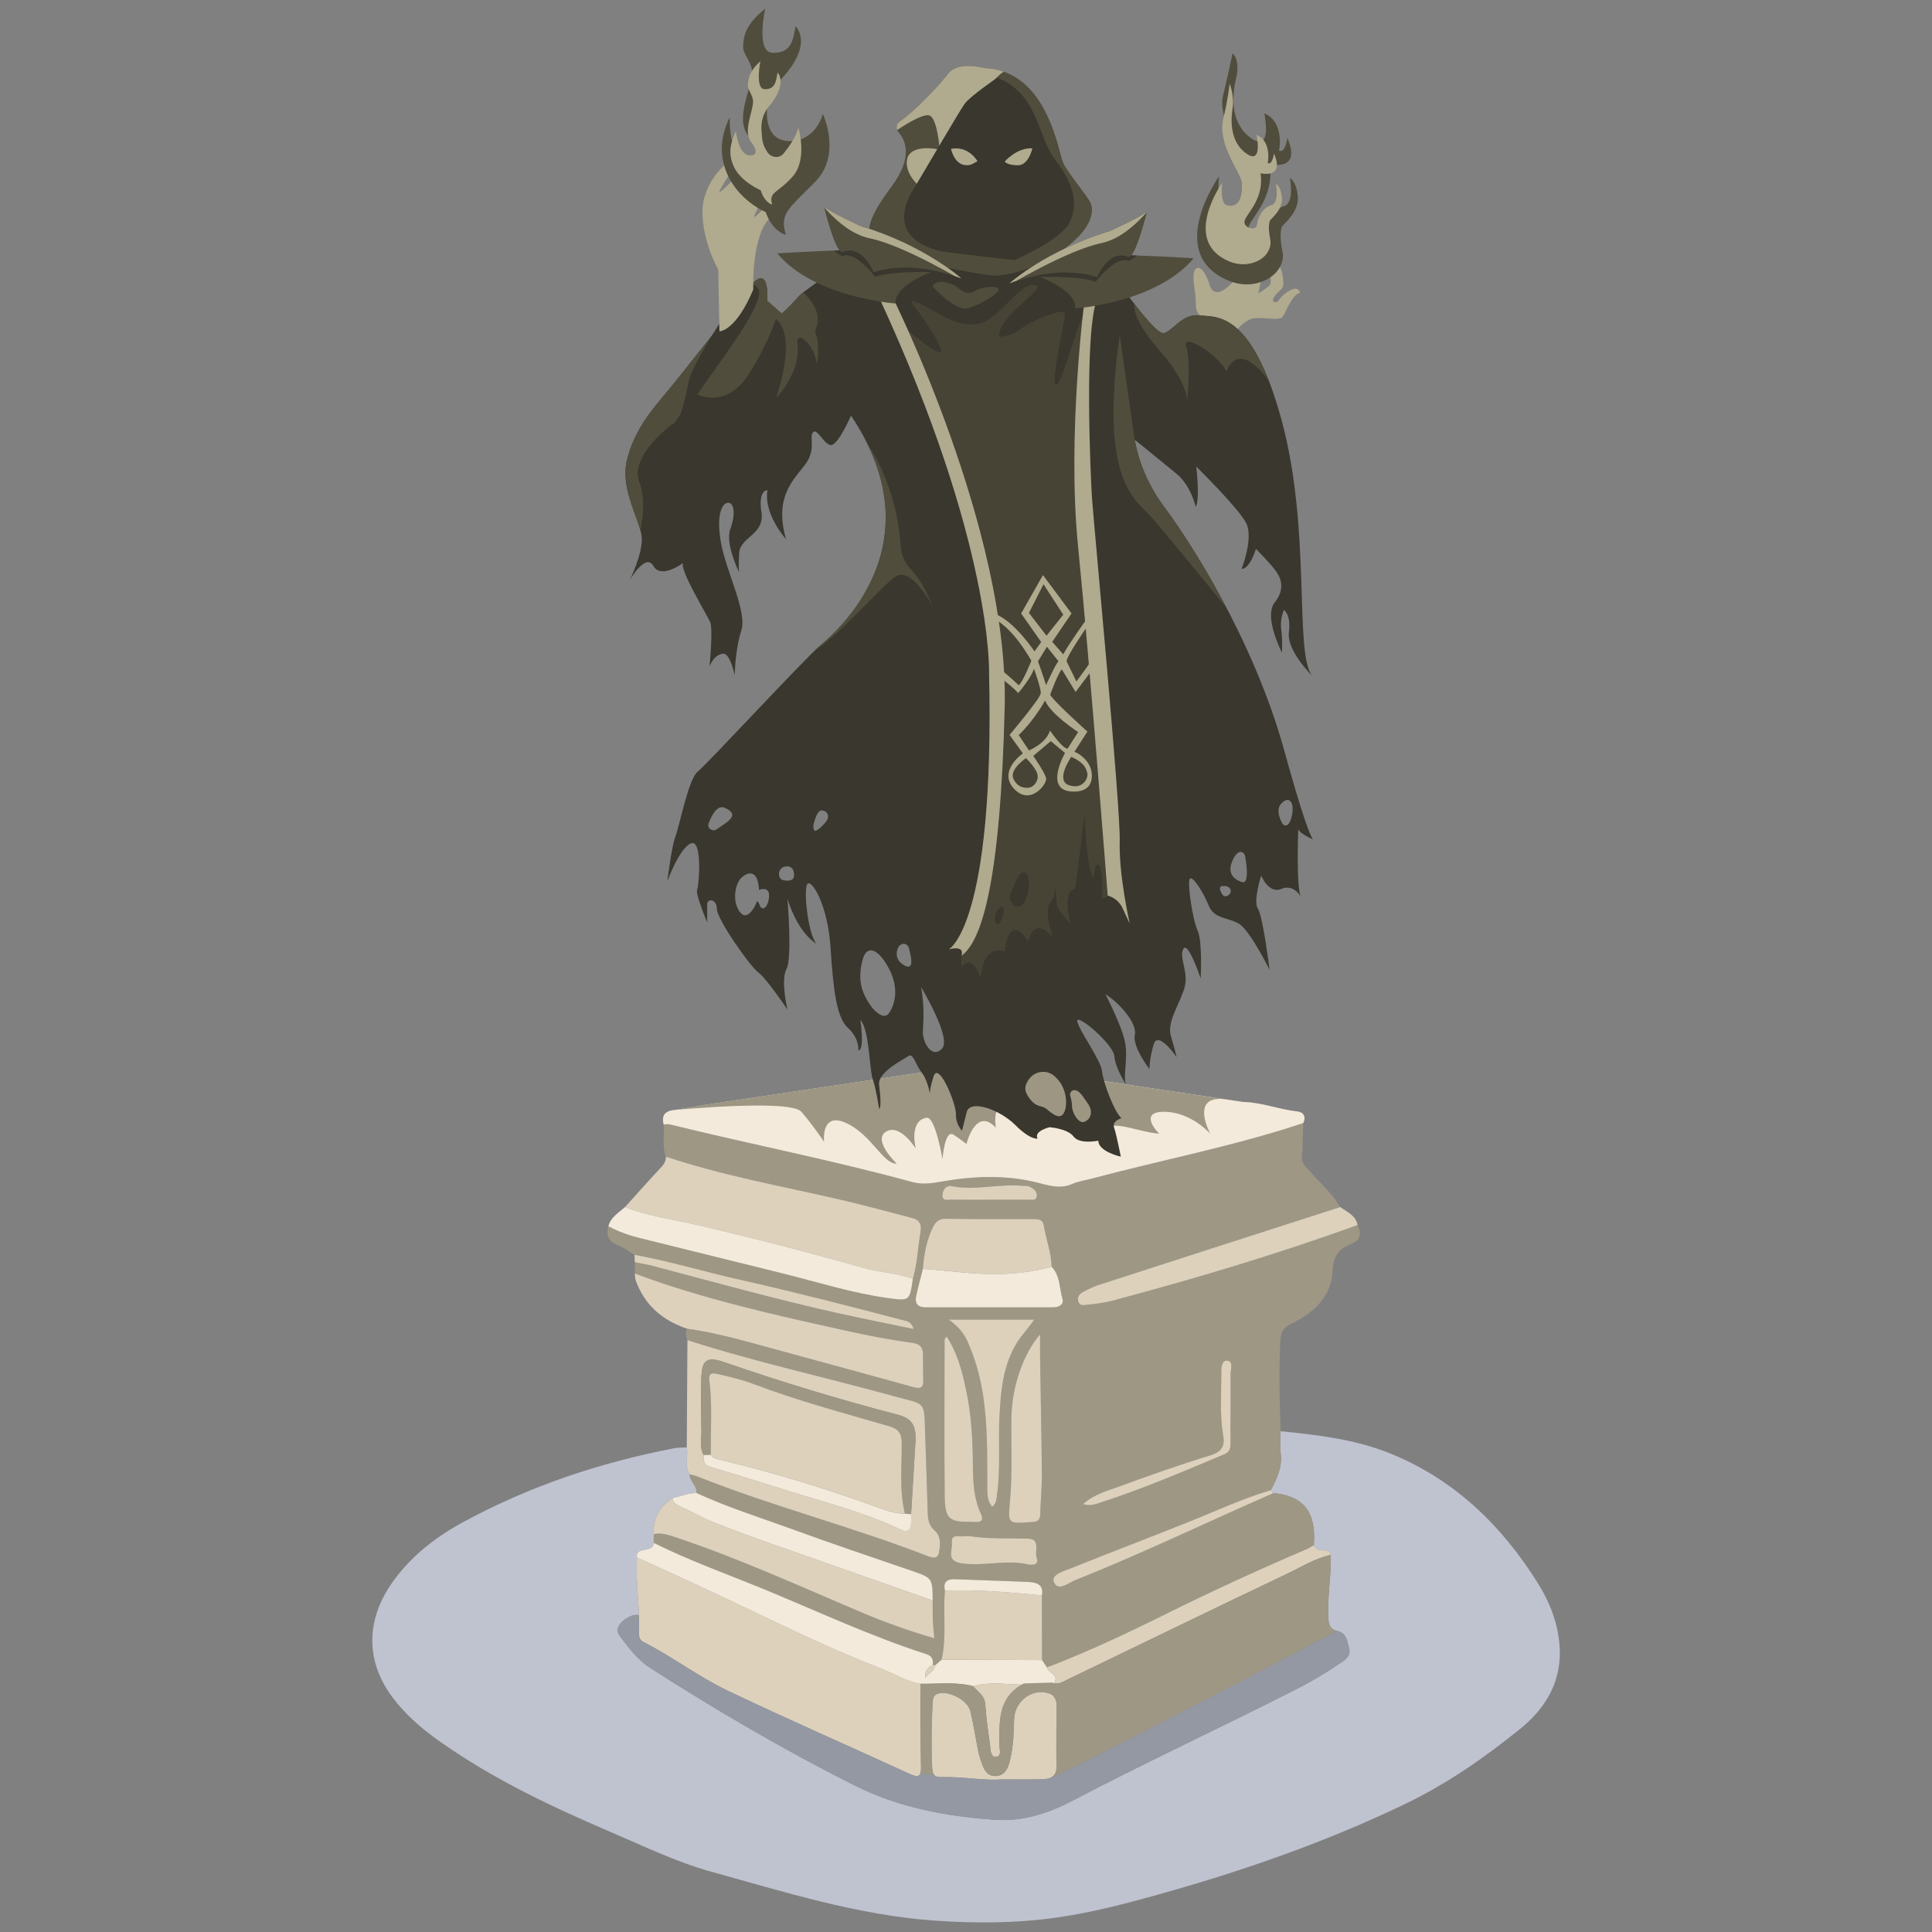 <svg version="1.2" xmlns="http://www.w3.org/2000/svg" viewBox="0 0 1752 1752" width="1752" height="1752">
	<rect x="0" y="0" width="1752" height="1752" fill="#808080" stroke="none"/>
	<title>herald-svg</title>
	<defs>
		<clipPath clipPathUnits="userSpaceOnUse" id="cp1">
			<path d="m1175.87 1007.77c-16.34-1.78-31.84-8.21-48.43-8.43 0 0-155.36-23-197.21-29.89-41.85-6.89-62.08-1.76-62.08-1.76l-227.68 34.07c-9.84 1.66-19.63 3.64-29.52 4.88-8.29 1.04-11.19 5.11-9.1 13.03 1.75-0.06 3.59-0.51 5.23-0.11 73.23 18.02 147.32 32.41 220.1 52.33 9.29 2.54 18.04 1.19 27.9-0.57 27.8-4.95 56.85-5.91 84.27 0.81 11.84 2.9 21.54 6.42 33.15 1.5 5.89-2.5 12.45-3.43 18.7-5.1 63.48-16.98 128.2-29.26 190.66-50.09 2.74-6.21 0.25-10-5.98-10.68z"/>
		</clipPath>
		<clipPath clipPathUnits="userSpaceOnUse" id="cp2">
			<path d="m815.76 110.31c-3.1 2.16-3.59 6.54-1.08 9.37 6.55 7.36 13.47 22.99-6.2 49.42-29.1 39.11-24.56 49.11 0 59.57 24.56 10.46 85.04 21.37 94.14 21.37 9.1 0 36.37-5.03 62.75-24.57 26.38-19.54 27.29-35.46 22.74-43.19-4.55-7.73-20.01-25.92-24.1-35.02-4.09-9.1-14.1-83.22-70.94-85.49 0 0-24.1-6.82-33.2 5-7.71 10.03-29.17 33.14-44.11 43.54z"/>
		</clipPath>
		<clipPath clipPathUnits="userSpaceOnUse" id="cp3">
			<path d="m936.42 248.75c0 0 40.17 12.73 38.73 30.92 0 0 73.6-5 107.25-45.48 0 0-56.39-3.64-79.58-2.73-23.19 0.91-66.39 17.28-66.39 17.28z"/>
		</clipPath>
		<clipPath clipPathUnits="userSpaceOnUse" id="cp4">
			<path d="m915.5 256.87c0 0 33.5-30.01 90.8-47.3 0 0 27.29-12.28 33.65-17.74 0 0-9.55 40.02-16.37 41.38 0 0-15.92-9.55-28.65 18.19 0 0-30.01-12.73-79.43 5.46z"/>
		</clipPath>
		<clipPath clipPathUnits="userSpaceOnUse" id="cp5">
			<path d="m850.85 244.32c0 0-40.17 12.73-38.73 30.92 0 0-73.6-5-107.25-45.48 0 0 56.39-3.64 79.58-2.73 23.19 0.91 66.39 17.28 66.39 17.28z"/>
		</clipPath>
		<clipPath clipPathUnits="userSpaceOnUse" id="cp6">
			<path d="m871.77 252.44c0 0-33.5-30.01-90.8-47.3 0 0-27.29-12.28-33.65-17.74 0 0 9.55 40.02 16.37 41.38 0 0 15.92-9.55 28.65 18.19 0 0 30.01-12.73 79.43 5.46z"/>
		</clipPath>
		<clipPath clipPathUnits="userSpaceOnUse" id="cp7">
			<path d="m684.11 255.5c0 0 13.19-13.87 11.6 17.28l13.19 11.6c0 0 5.87-5.34 14.55-14.78 9.88-10.73 34.2-22.41 34.2-22.41l264.13 19.23c0 0 25.69 35.7 32.97 35.7 7.28 0 17.05-17.96 32.06-16.14 15.01 1.82 47.75-6.29 75.34 95.04 27.1 99.55 11.29 210.78 27.66 231.7 0 0-23.04-22.53-20.99-39.19 2.05-16.65-4.55-20.33-4.55-20.33 0 0-3.79 7.9-2.43 17.68 1.36 9.78 0.68 20.92 0.68 20.92 0 0-16.85-32.4-6.62-45.36 10.23-12.96 5.56-22.93-0.13-30.2-5.68-7.28-16.9-18.57-16.9-18.57 0 0-5.23 18.19-12.96 18.19 0 0 11.14-27.97 4.09-41.61-7.05-13.64-45.25-51.16-45.25-51.16 0 0 3.64 29.56-0.45 36.61 0 0-4.09-19.1-17.28-30.01-13.19-10.91-37.97-30.92-37.97-30.92 0 0 3.87 30.47 26.38 60.48 22.51 30.01 80.95 119.6 109.14 221.24 0 0 19.71 72.84 26.07 80.72 0 0-13.34-5.76-13.34-9.7 0 0-2.12 53.96 2.43 61.85 0 0-6.37-12.13-17.89-7.28-11.52 4.85-18.19-12.13-18.19-12.13 0 0-7.58 23.34-3.03 30.01 4.55 6.67 10.61 55.48 10.61 55.48 0 0-17.89-36.08-27.89-41.84-10-5.76-22.43-4.24-27.29-16.37-4.86-12.13-15.16-28.5-17.28-23.95-2.12 4.55 2.73 36.68 7.28 46.69 4.55 10 2.73 43.43 2.73 43.43 0 0-11.52-34.94-15.77-26.76-4.24 8.19 5.76 21.22 0.61 36.68-5.15 15.46-15.46 29.71-11.82 42.14 3.64 12.43 5.15 19.1 5.15 19.1 0 0-16.98-24.86-20.92-11.22-3.94 13.64-3.64 22.13-3.64 22.13 0 0-15.77-20.31-13.34-30.92 2.43-10.61-14.25-29.41-26.68-36.99 0 0 15.16 29.1 17.89 43.96 2.73 14.86-2.43 33.35 1.21 38.5 0 0-10.31-15.46-10.91-26.07-0.6-10.61-33.96-39.11-33.65-32.14 0.31 6.97 21.65 35.77 22.5 45.78 0.85 10 11.46 37.59 17.52 42.44 0 0-8.79 2.43-6.67 8.49 2.12 6.06 6.06 26.38 6.06 26.38 0 0-20.31-4.55-20.31-14.55 0 0-16.98 3.64-22.43-3.64-5.46-7.28-21.83-8.49-21.83-8.49 0 0-14.55 3.33-10.91 10.31 0 0-6.37 1.52-20.31-12.43-13.95-13.95-40.93-23.65-43.96-11.52-3.03 12.13-4.24 16.77-4.24 16.77 0 0-5.76-5.55-5.46-14.95 0.3-9.4-15.77-48.51-20.31-34.26-4.55 14.25-3.03 16.67-3.03 16.67 0 0-2.19-13.34-7.77-20.31-5.57-6.97-7.7-17.89-11.94-14.86-4.24 3.03-28.2 14.55-26.68 26.07 1.52 11.52 1.82 21.83 0 21.83 0 0-2.73-18.59-5.76-27.03-3.03-8.44-3.03-45.13-11.22-53.61 0 0 4.24 27.59-1.82 27.59 0 0 0.91-11.22-9.4-20.31-10.31-9.1-13.34-34.56-15.77-72.46-2.43-37.9-16.07-60.94-20.62-58.51-4.55 2.43 0 46.69 7.88 54.57 0 0-15.77-7.58-26.38-40.63 0 0 4.55 53.66-0.91 63.67-5.46 10 0.91 36.68 0.91 36.68 0 0-19.4-28.8-26.38-33.65-6.97-4.85-37.59-48.2-37.59-57.6 0-9.4-8.79-9.7-8.79-4.24v16.37c0 0-10.91-25.73-9.1-29.69 1.82-3.96 4.85-46.41-5.76-41.86-10.61 4.55-21.22 34.26-21.22 34.26 0 0 3.64-31.23 7.28-40.63 3.64-9.4 11.82-52.18 20.31-58.83 8.49-6.65 96.56-102.15 110.66-113.98 14.1-11.82 107.4-90.95 28.2-208.73 0 0-12.13 28.2-18.65 26.68-6.52-1.52-12.28-15.99-15.92-11.44-3.64 4.55 3.64 15.46-7.5 29.79-11.14 14.32-27.51 29.56-16.83 67.08 0 0-20.69-23.19-16.83-44.57 0 0-8.64-0.45-5.46 20.01 3.18 20.46-19.33 22.28-20.24 37.06-0.91 14.78 0 17.51 0 17.51 0 0-12.96-25.92-7.96-39.34 5-13.42 3.26-23.8-1.89-23.8-5.15 0-11.22 9.4-6.67 35.77 4.55 26.38 24.25 63.36 18.49 80.34-5.76 16.98-6.97 44.87-5.46 47.3 1.52 2.43-3.03-27.76-11.52-26.46-8.49 1.3-11.82 11.69-11.82 11.69 0 0 3.33-34.04 0.61-40.41-2.72-6.37-28.2-47.9-24.56-53.66 0 0-20.01 15.16-26.98 2.73-6.97-12.43-21.53 13.04-21.53 13.04 0 0 12.43-24.86 10.91-39.72-1.52-14.86-19.71-43.05-13.34-69.12 6.37-26.07 20.77-43.66 35.32-60.94 14.55-17.28 80.27-100.96 80.27-100.96z"/>
		</clipPath>
	</defs>
	<style>
		.s0 { fill: #bfc2cf } 
		.s1 { fill: #9e9784 } 
		.s2 { fill: #ddd1bc } 
		.s3 { fill: #f3eadb } 
		.s4 { fill: none } 
		.s5 { fill: #9498a2 } 
		.s6 { fill: #9d9683 } 
		.s7 { fill: #b0aa8e } 
		.s8 { fill: #39372e } 
		.s9 { opacity: .6;fill: #504d3c } 
		.s10 { fill: #504d3c } 
	</style>
	<g id="Layer">
		<path id="Layer" class="s0" d="m1161.3 1297.9c34.7 3.4 69.2 7.5 101.8 21.1 57.4 24 99.3 65.2 131.7 117 10.6 17 17.7 35.3 19.4 55.4 2.7 32-11.6 56.8-35.3 76.1-32.7 26.5-67.3 50.5-105.5 68.8-70.9 34-144.8 59.8-220.4 81-31.4 8.8-63.1 17.2-95.4 21.7-36.3 5.1-73 5.3-109.7 2.7-70.1-4.9-136.7-26.1-203.7-44.6-31.3-8.7-61.1-23.3-91.2-36.1-53.6-23-106.3-47.9-154.2-81.8-16.2-11.4-31.2-24.3-43.1-40.3-25-33.7-23.9-71.8 2.1-106.7 16.9-22.8 39-39.5 63.5-52.6 59.6-32.2 123.2-53.4 189.7-66.2 3.8-0.8 7.9-0.6 11.8-0.9 1.5 8.1-2.3 16.8 2.6 24.5 0 6.4 7 10.2 6.2 16.9-7.5 0-14.4 3.1-21.5 4.5-11.8 7.8-18.3 18.3-17.2 32.8q0 4-0.1 7.9c-0.5 6-5.7 5.6-9.4 6.5-4.1 0.9-6.4 2.3-5.8 6.7-1 17.5 1.1 34.9 1.9 52.4-4.2-0.9-8.1 0.8-11.3 2.8-5.7 3.6-11 9.5-6.2 16 7.9 10.5 15.9 21.4 27.3 28.8 60 38.5 121.4 74.4 185.1 106.5 40.1 20.2 83.1 28.3 127.6 31.4 25.9 1.8 49.2-6 71.2-17.6 66.9-35.1 135.6-66.8 202.9-101.1 13.9-7 27-15 39.9-23.7 4.7-3.1 9.1-6.7 7.4-13-1.8-6.2-1.9-13.9-10.7-15.8-7-1.5-8-6.5-8.2-13-0.8-18.8 2.8-37.3 2.3-56-0.6-4.4-4-4.1-7-4.1-3.8 0.1-6.8-0.9-8.4-4.6 2.4-29.8-8.8-44.6-36.5-47.4q-1.3-1.2-2.6-2.5c5.6-10.3 10.6-20.7 9.1-33.2-0.8-6.7-0.1-13.5-0.1-20.3z"/>
		<path id="Layer" fill-rule="evenodd" class="s1" d="m592.8 1399.1q0 0 0 0 0 0 0 0zm0.1-7.8c6.3-1.4 12.1 0.4 18 2.3 57.4 18.9 112.4 44 168 67.7 22.1 9.3 44.5 17.6 68.4 24.3-0.6-6.4-1.2-11.6-1.4-16.9-0.2-5.8-0.1-11.5-0.1-17.3-0.2-20.7-0.3-20.5-19.8-27.2-36.4-12.4-72.8-24.7-108.9-37.8-28.6-10.5-57.7-19.7-85.5-32.5 0.8-6.7-6.1-10.5-6.2-16.9 2.1 0.6 4.2 0.9 6.2 1.6 68.7 27.5 140.7 45.8 209.6 72.5 4.6 1.8 9.2 2.7 10.3-3.1 1.2-7 2.2-14.8-4.1-20.2-5-4.3-5.9-9.7-6.1-15.4-0.8-23.7-1.4-47.4-2.2-71.1-1.2-31.9 1-27-27.8-34.9-62.5-17.3-126-31.2-187.9-51.1-1.4-3.4-2.2-6.9-0.3-10.4 29.3 4.1 57.4 12.6 85.8 20.3 39.9 10.9 79.7 21.7 119.6 32.7 5.8 1.7 9 1 8.7-5.9-0.2-8-0.1-15.9-0.2-23.8 0-5.9-2.6-9.4-8.8-10.2-19.9-2.7-39.6-6.5-59.2-10.9-65.3-14.4-130.5-28.8-193.3-52.2q0-5.1 0-10.3c5.6 1.2 11.3 2.1 16.8 3.5 55.5 14.7 110.8 30.2 166.8 42.6 22.6 5 45.2 9.5 69.2 14.5-2.1-7.4-7.1-7.3-10.8-8.3-48.9-12.9-97.8-25.4-147.1-36.5-31.8-7.1-63.1-16.7-95.2-22.5-4.9-2.9-9.4-6.6-14.7-8.6-8.6-3.2-11.4-8.7-9-17.3 9.2 5.1 19 8.4 29.2 10.9q64.8 16 129.7 32.1c31.3 7.8 62.2 17.6 94.3 22.1 20 2.7 20 2.8 22.8-17.4 4.1-13.9 4.6-28.3 7-42.4 1.1-6.3-0.2-10.8-7.7-12.8-21.5-5.6-42.9-11.5-64.6-16.5-53-12.3-106.8-21.8-158.6-39.1-3.6-9.5-1-19.5-2-29.2 1.8-0.1 3.6-0.5 5.3-0.1 73.2 18 147.3 32.4 220.1 52.3 9.2 2.5 18 1.2 27.9-0.6 27.8-4.9 56.8-5.9 84.2 0.8 11.9 2.9 21.6 6.5 33.2 1.5 5.9-2.5 12.4-3.4 18.7-5.1 63.5-16.9 128.2-29.2 190.6-50.1-0.3 10.4-0.4 20.8-1.2 31.2-0.3 5.1 2.9 7.6 5.7 10.9 9.7 11.3 21.4 21 29 34.1-72.9 23.5-145.8 46.9-218.6 70.5-4.8 1.6-9.4 3.8-13.9 6.1-3.2 1.7-6.1 4.2-5.2 8.5 1.2 5.2 5.7 3.7 8.9 3.4 7.5-0.8 15.1-1.7 22.3-3.6 75-20 149.3-42 222.3-68.5 4 8.2 2.7 13.8-6.7 17.5-10.3 4.2-15.5 10.6-16 24.1-0.9 23-17.1 38-37.1 47.7-7.2 3.4-9.7 7.2-10.2 14.8-1.5 27.6-0.7 55.2 0.2 82.8 0 6.8-0.7 13.6 0.1 20.3 1.5 12.5-3.5 22.9-9.1 33.2-25.3 7.4-49.1 18.6-73.4 28.3-35.7 14.3-71.6 28.1-107.3 42.3-6.8 2.7-18.7 5.9-15.9 12.7 3.7 9 13.1 0.7 19.4-1.8 60.9-24.1 119.8-52.8 179.7-78.9 27.8 2.7 38.9 17.5 36.6 47.4-2.2 1.2-4.4 2.5-6.7 3.5-42.9 18.5-85.4 37.8-127.2 58.6-35.4 17.6-71.2 34.4-108.1 48.7q-2.2-3.4-4.3-6.8-0.2-29.3-0.3-58.6c1.9-9.8-4.7-11.8-12-12.2-22.3-1-44.5-1.6-66.8-2.5-7.6-0.3-10.8 2.8-9.1 10.4-1.8 20.8 1.7 41.9-3 62.5q-2.9 2.6-5.9 5.1-1-0.2-2.1-0.5c0.4-4.6-0.5-7.9-5.9-9.6-51.1-16.4-99.5-39.4-149-59.6-32.9-13.4-66.3-25.4-98.2-41.3q0.1-3.9 0.1-7.8zm244-240.5c-2.1 8.3-4.4 16.6-6.2 25-1.3 6.2 1.6 9.7 8.1 9.7 38.8 0 77.7 0.1 116.5 0 4.9 0 9.7-2.5 8.1-7.6-2.9-9.7-1.9-21-9.8-29.1-0.3-13-5.1-25.1-7.1-37.8-0.8-4.8-4.6-5.5-9-5.5-26.5 0.1-53.1 0.1-79.6-0.2-5.9-0.1-9.1 2.2-11.7 7.3-6 12-8.3 24.9-9.3 38.2zm106.3 59.3q0 0 0 0 0 0 0 0zm-26 75.2c-0.4 24.4 0.9 49-1.1 73.3-2 23.6-3.4 23.4 20 21.7 4.9-0.4 7-1.8 7.2-6.9 0.3-12.2 1.6-24.4 1.5-36.5-0.3-34.9-1.1-69.7-1.6-104.6-0.1-6.8 0-13.6 0-22.1-15.4 17.5-25.6 47.8-26 75.1zm-56.8-88.5q0 0 0 0zm17.5 20.8c6.3 14.6 10.7 29.7 13.2 45.4 4.7 28.5 4.1 57.2 4.2 86 0 6 0 12 4.4 17.5 4.2-3.2 3.9-7.5 4.5-11.7 3.3-23.6 0.9-47.4 2.2-71.1 1.2-23.3 3.3-46.5 16.5-67.1 4.4-6.8 10.2-12.6 14.8-19.8h-77.2c8.9 6.2 14 12.9 17.4 20.8zm-19.5-5.6c-1.1 1.7-1.7 2.2-1.7 2.7-0.1 47.1-0.5 94.2 0.1 141.3 0.2 21.9 3.5 24.3 25.2 24.2 0.7 0 1.4 0 2.2 0 5.7 0.3 8.3-1.3 5.4-7.5-6.3-13.3-7.2-27.5-7.3-42-0.2-24-1.3-48-6.4-71.6-3.6-16.2-7.8-32.3-17.5-47.1zm21.4 181.2c-3.7 0-4.8-0.2-5.8 0-4.4 0.6-11.8-2.6-10.8 5.9 0.8 6.7-5.7 16.4 8.9 18.6 20.1 3 40-3.6 59.9 1 4.2 0.9 10.5 0.4 8.1-5.9-2.3-5.9 4.3-17.3-8.1-17.5-18.3-0.4-36.6 0.3-52.2-2.1zm102.3-29.1c6.7 1.8 11.1 0.1 15.5-1.3 38.4-12.5 75.4-28.2 112.5-43.8 4.8-2.1 5.8-5.2 5.8-10.1-0.1-20.8 0.3-41.7 0-62.6 0-4.4 3-12.1-3.4-12.3-5.1-0.2-5 7.8-5 12.5 0.1 18.3-1.5 36.7 1.7 54.9 1.7 9.8-1.1 15.3-11.9 18.6-27.9 8.3-55.3 18.1-82.6 28.1-10.8 4-22.4 6.9-32.6 16zm-85-276.1q0 0 0 0c11.9 0 23.7 0 35.6-0.1 2.7 0 6.6 1.2 7.4-2.5 0.8-3.9-1.8-6.7-5.1-8.7-2.7-1.5-5.6-1.1-8.4-1.4-21.1-1.8-42.2 4.7-63.4 0.5-5-1-8.2 2.9-8.4 7.8-0.4 5.8 4.4 4.4 7.7 4.4 11.5 0.1 23.1 0 34.6 0z"/>
		<path id="Layer" class="s2" d="m603.9 1048.9c51.8 17.3 105.5 26.8 158.6 39.1 21.6 5 43.1 10.9 64.6 16.5 7.5 2 8.7 6.5 7.6 12.8-2.4 14.1-2.8 28.6-6.9 42.4-14.2-5.5-29.5-5.6-43.9-9.7-49.6-14.1-99.5-27-149.8-38.7-22.5-5.2-45.6-8.3-67.3-16.7 10.5-11.6 20.8-23.3 31.5-34.7 3.1-3.2 5.7-6.3 5.6-11z"/>
		<path id="Layer" fill-rule="evenodd" class="s2" d="m623.4 1215.3c61.9 19.9 125.4 33.7 187.9 51 28.8 8 26.6 3 27.7 35 0.9 23.7 1.5 47.4 2.3 71 0.2 5.8 1.1 11.2 6.1 15.5 6.3 5.4 5.3 13.2 4.1 20.1-1.1 5.9-5.7 5-10.3 3.2-68.9-26.8-140.9-45-209.6-72.5-2-0.8-4.2-1.1-6.2-1.6-4.9-7.7-1.1-16.4-2.6-24.5q0.3-48.6 0.6-97.2zm202.8 157.8q1.9-32.7 3.9-65.4c1-14.9-3-21.4-16.1-24.8q-79.6-20.8-157.4-47.7c-15.6-5.4-20.2-2.1-20.6 14.8-0.4 15.4-0.4 30.9 0.1 46.3 0.3 7.8-2.1 15.8 2 23.2-0.1 4.7-0.4 8.9 6 10.8 23.4 6.8 46.6 14.1 69.8 21.4 34.6 10.8 69.8 19.7 102.7 35.3 6.6 3.2 9.4 0.3 9.6-6.3 0.1-2.5 0-5.1 0-7.6z"/>
		<path id="Layer" class="s2" d="m575.7 1154.9c62.8 23.4 128 37.8 193.3 52.2 19.6 4.4 39.3 8.1 59.2 10.8 6.2 0.9 8.8 4.4 8.8 10.3 0.1 7.9 0 15.8 0.2 23.7 0.3 7-2.9 7.6-8.8 6-39.8-11-79.6-21.8-119.5-32.7-28.4-7.7-56.6-16.2-85.8-20.3-22.2-7.4-38.5-21.3-46.6-43.7-0.7-1.9-0.6-4.2-0.8-6.3z"/>
		<path id="Layer" class="s3" d="m566.8 1094.6c21.7 8.4 44.8 11.5 67.4 16.7 50.2 11.7 100.1 24.6 149.7 38.7 14.4 4.1 29.7 4.2 43.9 9.7-2.9 20.2-2.8 20.1-22.9 17.4-32.1-4.5-63-14.3-94.3-22.1q-64.8-16.1-129.7-32.1c-10.2-2.5-20-5.9-29.2-10.9 2.1-8.3 9.3-12.2 15.1-17.4z"/>
		<path id="Layer" class="s2" d="m1231.1 1110.9c-73 26.5-147.3 48.6-222.3 68.6-7.2 1.9-14.8 2.8-22.2 3.6-3.2 0.3-7.7 1.8-8.9-3.4-1-4.3 1.9-6.9 5.2-8.5 4.4-2.3 9-4.6 13.8-6.1 72.8-23.6 145.7-47 218.7-70.5 6.2 4.5 14 7.4 15.7 16.3z"/>
		<path id="Layer" class="s2" d="m575.4 1137.9c32.1 5.8 63.4 15.4 95.2 22.5 49.3 11.1 98.2 23.6 147.1 36.5 3.7 1 8.7 0.9 10.8 8.3-24-5-46.6-9.5-69.2-14.5-56-12.5-111.3-27.9-166.8-42.6-5.5-1.4-11.2-2.3-16.8-3.5q-0.1-3.4-0.3-6.7z"/>
		<path id="Layer" class="s2" d="m834.7 1526.9c0.1 25.2 0 50.3 0.5 75.5 0.1 8.4-2 10-9.9 6.4-55.1-25.3-110.7-49.5-165.5-75.7-26.5-12.6-50.1-30.8-76.3-44.1-3.5-1.8-4.1-4.7-4-8.1 0.1-5.4 0-10.8 0-16.2-0.9-17.5-2.9-34.9-1.9-52.4 26.4 12.2 52.9 24.1 79.1 36.5 47 22.2 93.5 45.5 142.1 64.2 12 4.6 22.9 11.9 35.9 13.9z"/>
		<path id="Layer" class="s3" d="m834.7 1526.9c-13-2-23.9-9.3-35.9-13.9-48.6-18.7-95.1-42-142.1-64.2-26.2-12.4-52.7-24.3-79.1-36.5-0.6-4.4 1.7-5.8 5.8-6.7 3.7-0.9 8.9-0.5 9.4-6.5 31.9 15.9 65.3 27.9 98.2 41.3 49.5 20.3 97.9 43.2 149 59.6 5.4 1.7 6.3 5 5.9 9.6-5 2.5-7.3 6.5-6.9 12 2.7-4.1 8.3-5.9 9-11.4q3-2.6 5.9-5.2 45.6 0.2 91.1 0.4 2.2 3.4 4.4 6.7c1.5 5.1 11.4 6.4 6.5 14.3q-14.7 0.7-29.4 1.3c-14.7-0.3-29.5-2.8-44 1.4-15.8-4.2-31.9-1.9-47.8-2.2z"/>
		<path id="Layer" class="s2" d="m845.8 1451.4c0 5.7-0.1 11.5 0.1 17.3 0.2 5.2 0.8 10.5 1.4 16.9-23.9-6.8-46.3-15-68.4-24.4-55.6-23.6-110.6-48.7-168-67.7-5.9-1.9-11.7-3.7-18-2.3-1.1-14.5 5.4-25 17.2-32.8-0.1 3.3 1.7 5.3 4.6 6.6 11 5.1 21.6 11.2 33 15.7 34.2 13.6 69.2 25.3 103.9 37.5q47.1 16.6 94.1 33.2z"/>
		<path id="Layer" class="s3" d="m845.8 1451.4q-47.1-16.6-94.2-33.2c-34.7-12.2-69.6-23.9-103.9-37.5-11.4-4.5-21.9-10.6-33-15.7-2.8-1.3-4.7-3.3-4.6-6.6 7.2-1.4 14-4.5 21.5-4.5 27.8 12.8 56.9 22 85.6 32.4 36 13.2 72.4 25.4 108.8 37.9 19.5 6.7 19.6 6.5 19.8 27.2z"/>
		<path id="Layer" class="s2" d="m955.9 1526.4c4.9-7.9-5-9.2-6.5-14.3 36.9-14.2 72.7-31 108.1-48.6 41.8-20.8 84.3-40.2 127.2-58.6 2.3-1 4.5-2.4 6.7-3.6 1.6 3.7 4.6 4.7 8.4 4.6 3 0 6.4-0.3 7 4.1-14.6 3.2-27.2 11.3-40.4 17.5-66.6 31.7-132.9 64-199.3 96-3.5 1.8-7 3.8-11.2 2.9z"/>
		<path id="Layer" class="s2" d="m1154.8 1354c-59.9 26.1-118.8 54.7-179.7 78.9-6.3 2.5-15.7 10.8-19.4 1.8-2.8-6.8 9.1-10.1 15.9-12.7 35.7-14.3 71.6-28 107.3-42.3 24.4-9.7 48.1-20.9 73.4-28.3q1.3 1.3 2.5 2.6z"/>
		<path id="Layer" class="s2" d="m945 1505.4q-45.5-0.2-91.1-0.4c4.7-20.6 1.2-41.7 3-62.5 29.4-1.2 58.6 1.4 87.9 4.3q0.1 29.3 0.2 58.6z"/>
		<path id="Layer" class="s2" d="m836.9 1150.7c1-13.2 3.3-26.1 9.3-38.2 2.6-5.1 5.8-7.3 11.7-7.3 26.6 0.4 53.1 0.4 79.6 0.3 4.4 0 8.2 0.6 9 5.5 2 12.6 6.8 24.8 7.2 37.7-16.6 4.5-33.4 6.6-50.7 6.7-22.2 0-44.1-3.4-66.1-4.7z"/>
		<path id="Layer" class="s3" d="m836.9 1150.7c22 1.4 43.9 4.8 66.1 4.7 17.2-0.1 34-2.2 50.7-6.6 7.8 8.1 6.8 19.3 9.8 29.1 1.5 5.1-3.3 7.6-8.2 7.6-38.8 0.1-77.6 0-116.5 0-6.5 0-9.3-3.6-8.1-9.7 1.8-8.4 4.1-16.7 6.2-25.1z"/>
		<path id="Layer" class="s2" d="m943.2 1210.1c0 8.5-0.1 15.4 0 22.2 0.5 34.8 1.3 69.7 1.6 104.5 0.1 12.2-1.2 24.4-1.5 36.5-0.2 5.2-2.3 6.6-7.2 6.9-23.4 1.7-22 2-20-21.6 2-24.3 0.7-48.9 1.1-73.4 0.4-27.3 10.6-57.5 26-75.1z"/>
		<path id="Layer" class="s2" d="m860.4 1196.7h77.3c-4.6 7.3-10.4 13-14.8 19.8-13.2 20.7-15.3 43.8-16.5 67.2-1.3 23.6 1.1 47.4-2.2 71.1-0.6 4.1-0.3 8.4-4.5 11.6-4.4-5.4-4.4-11.5-4.4-17.5-0.1-28.7 0.5-57.5-4.2-86-2.5-15.6-6.9-30.8-13.2-45.3-3.4-7.9-8.5-14.6-17.5-20.9z"/>
		<path id="Layer" class="s2" d="m858.4 1212c9.7 14.7 13.9 30.9 17.4 47.1 5.2 23.5 6.3 47.5 6.5 71.6 0.1 14.4 1 28.7 7.2 42 2.9 6.2 0.3 7.8-5.4 7.5q-1-0.1-2.1-0.1c-21.7 0.2-25-2.2-25.3-24.1-0.5-47.1-0.1-94.2-0.1-141.3 0-0.5 0.7-1 1.8-2.7z"/>
		<path id="Layer" class="s2" d="m879.8 1393.1c15.6 2.5 33.9 1.8 52.2 2.2 12.3 0.2 5.8 11.6 8.1 17.5 2.4 6.3-3.9 6.8-8.1 5.8-19.9-4.5-39.8 2-59.9-0.9-14.6-2.2-8.1-11.9-8.9-18.6-1-8.5 6.4-5.3 10.8-5.9 1-0.2 2.1-0.1 5.8-0.1z"/>
		<path id="Layer" class="s2" d="m982.1 1364c10.2-9 21.8-12 32.6-15.9 27.3-10 54.7-19.8 82.5-28.2 10.9-3.2 13.7-8.8 12-18.5-3.2-18.3-1.6-36.6-1.7-54.9 0-4.8-0.2-12.8 5-12.6 6.4 0.2 3.4 8 3.4 12.4 0.3 20.8-0.2 41.7 0 62.6 0 4.9-1 8-5.9 10-37 15.6-74.1 31.4-112.4 43.8-4.4 1.5-8.8 3.2-15.5 1.3z"/>
		<path id="Layer" class="s2" d="m897.1 1088c-11.6 0-23.1 0.1-34.6-0.1-3.3 0-8.1 1.5-7.8-4.4 0.3-4.9 3.4-8.8 8.5-7.8 21.2 4.2 42.2-2.3 63.4-0.4 2.8 0.2 5.7-0.2 8.3 1.4 3.4 1.9 6 4.8 5.2 8.6-0.9 3.7-4.7 2.6-7.4 2.6-11.9 0.1-23.8 0-35.7 0q0 0.1 0 0.1z"/>
		<path id="Layer" class="s3" d="m944.8 1446.8c-29.3-2.9-58.5-5.5-87.9-4.3-1.7-7.6 1.5-10.7 9.1-10.4 22.3 0.9 44.5 1.5 66.8 2.5 7.3 0.4 13.9 2.4 12 12.2z"/>
		<path id="Layer" class="s2" d="m848 1510.2c-0.7 5.5-6.3 7.3-9 11.4-0.4-5.5 1.9-9.5 6.9-12q1 0.3 2.1 0.6z"/>
		<path id="Layer" class="s1" d="m638.1 1319.5c-4.1-7.4-1.7-15.5-2-23.2-0.5-15.4-0.4-30.9-0.1-46.3 0.4-16.9 5-20.2 20.6-14.8q77.8 26.9 157.5 47.7c13 3.4 17 9.9 16.1 24.8q-2 32.7-4 65.4-2.8-0.2-5.6-0.4c-5.1-20.9-2.8-42.2-2.9-63.4 0-9.1-2.4-13.3-11.3-15.9-41.4-12.1-83.1-23.1-123.5-38.5-10-3.8-20.6-6.3-31.1-8.7-3.5-0.8-9.6-2.7-8.6 5.2 2.9 22.6 1 45.2 1.4 67.9q-3.3 0.1-6.5 0.2z"/>
		<path id="Layer" class="s3" d="m820.6 1372.7q2.8 0.2 5.6 0.4c0 2.6 0.1 5.1 0.1 7.6-0.2 6.7-3.1 9.5-9.7 6.3-32.9-15.6-68.1-24.5-102.7-35.3-23.2-7.3-46.4-14.6-69.8-21.4-6.4-1.9-6-6.1-6-10.8q3.2-0.1 6.5-0.2c2.2 3.2 5.7 3.8 9.3 4.6 46 11.2 91.3 24.7 135.8 40.8 10.1 3.6 20 7.9 30.9 8z"/>
		<path id="Layer" class="s2" d="m908.2 1613.6c-15.2 1.4-34.8-2.6-54.6-2.1-5.1 0.1-7.7-1.1-8.1-7-1.5-20.4-1-40.8 0.3-61.2 0.2-3 0.7-5.7 3.8-7.1 9.4-4.1 28.1 5.2 30.4 15.7 2.7 11.5 4.6 23.2 6.8 34.8 0.5 2.4 1 4.9 1.8 7.3 2.6 7.8 5 17.6 15.3 16.5 9.7-1.1 11.3-10.9 13-19 2.2-10.6 2.4-21.3 2.7-32.1 0.4-15.8 14.5-27.2 28.6-24.6 7 1.3 9.9 4.9 9.9 11.6-0.1 18.7-0.3 37.4-0.1 56.1 0 9.1-6 10.8-12.9 11-10.7 0.3-21.5 0.1-36.9 0.1z"/>
		<path id="Layer" class="s2" d="m882.5 1529.1c14.5-4.3 29.3-1.7 44-1.4-21.8 12.8-20.2 34.1-20.2 54.9 0 3.7 2.5 10.4-3.5 10.6-4.6 0.1-4.4-6.5-5-10.5-1.7-12.4-3.5-24.8-4.3-37.3-0.6-8-6.9-11.2-11-16.3z"/>
		<path id="Layer" class="s2" d="m820.6 1372.7c-10.9-0.1-20.8-4.4-30.9-8-44.5-16.1-89.8-29.6-135.8-40.8-3.5-0.8-7-1.4-9.3-4.6-0.4-22.7 1.6-45.3-1.4-67.9-1-7.9 5.1-6 8.6-5.2 10.5 2.5 21.1 4.9 31.1 8.7 40.4 15.4 82.1 26.4 123.5 38.5 8.9 2.6 11.3 6.8 11.3 15.9 0.1 21.2-2.2 42.5 2.9 63.4z"/>
		<path id="Layer" class="s3" d="m1175.9 1007.8c-16.4-1.8-31.9-8.2-48.5-8.5 0 0-155.3-23-197.2-29.9-41.8-6.8-62.1-1.7-62.1-1.7l-227.6 34.1c-9.9 1.6-19.7 3.6-29.6 4.8-8.2 1.1-11.1 5.2-9.1 13.1 1.8-0.1 3.6-0.5 5.3-0.1 73.2 18 147.3 32.4 220.1 52.3 9.3 2.5 18 1.2 27.9-0.6 27.8-4.9 56.8-5.9 84.2 0.8 11.9 2.9 21.6 6.5 33.2 1.5 5.9-2.5 12.4-3.4 18.7-5.1 63.5-16.9 128.2-29.2 190.7-50.1 2.7-6.2 0.2-10-6-10.6z"/>
		<path id="Layer" class="s4" d="m888.6 1594c-0.8-2.4-1.3-4.9-1.8-7.3-2.2-11.6-4.1-23.3-6.7-34.8-2.4-10.5-21.1-19.9-30.5-15.7-3.1 1.3-3.6 4.1-3.8 7.1-1 15.8-1.5 31.6-1 47.5 6.7 1.8 26.2 7.2 47.1 12.1-1.3-2.8-2.3-6-3.3-8.9z"/>
		<path id="Layer" class="s4" d="m958 1602.5c-0.2-18.7 0-37.4 0.1-56.1 0-6.7-2.9-10.3-9.9-11.6-14.1-2.6-28.2 8.8-28.6 24.6-0.3 10.8-0.5 21.5-2.7 32.1-1.1 5.5-2.2 11.8-5.9 15.6 19.2 4 36.5 6.6 42.6 4.5 2.7-1.5 4.4-4.2 4.4-9.1z"/>
		<path id="Layer" class="s1" d="m579.5 1464.7q-1.3-0.3-2.5-0.2l2.5 4.2q0-2 0-4z"/>
		<path id="Layer" class="s4" d="m958 1602.5c-0.2-18.7 0-37.4 0.1-56.1 0-6.7-2.9-10.3-9.9-11.6-14.1-2.6-28.2 8.8-28.6 24.6-0.3 10.8-0.5 21.5-2.7 32.1-1.1 5.5-2.2 11.8-5.9 15.6-1.7 1.8-4 3-7.1 3.4-6.4 0.7-9.8-2.9-12-7.6-1.4-2.8-2.3-6-3.3-8.9-0.8-2.4-1.3-4.9-1.8-7.3-2.2-11.6-4.1-23.3-6.7-34.8-2.4-10.5-21.1-19.9-30.5-15.7-3.1 1.3-3.6 4.1-3.8 7.1-0.9 14.5-1 39.5-0.7 55.8q0.2 2.6 0.4 5.3 0 0.1 0 0.1c0.4 2.4 0.8 3.6 1 4.3 1.3 2.2 3.6 2.7 7.1 2.7 19.8-0.5 39.4 3.5 54.6 2.1 15.4 0 26.2 0.2 36.9-0.1 3.2-0.1 6.2-0.6 8.5-1.9 2.7-1.5 4.4-4.2 4.4-9.1z"/>
		<path id="Layer" class="s5" d="m1223.4 1494.8c-1.8-6.2-1.9-13.9-10.8-15.8 0 0-242.8 127.3-259 132.6-2.3 1.4-5.3 1.8-8.5 1.9-10.7 0.3-21.5 0.1-36.9 0.1-15.2 1.4-34.8-2.6-54.6-2.1-3.5 0-5.8-0.5-7.1-2.7 0.2 0.4 0.3 0.6 0.4 0.6h0.1c0 0-0.1 0.1-0.1 0l-11.7-1.1q0-1.7 0-3.6c-0.4 6.4-2.8 7.4-9.9 4.1-55.1-25.3-110.7-49.5-165.5-75.7-26.4-12.6-50-30.8-76.3-44.1-3.5-1.8-4.1-4.7-4-8.1 0-4.1 0-8.1 0-12.2l-2.5-4.2c-3.3 0-6.3 1.4-8.8 3-5.7 3.6-11 9.5-6.2 16 7.9 10.5 15.9 21.4 27.3 28.8 60 38.5 121.4 74.4 185.1 106.5 40.1 20.2 83.1 28.3 127.6 31.4 25.9 1.8 49.2-6 71.2-17.6 66.9-35.1 135.5-66.8 202.9-101.1 13.8-7 27-15 39.9-23.7 4.7-3.1 9.1-6.7 7.4-13z"/>
		<path id="Layer" class="s1" d="m953.6 1611.6c16.2-5.3 259-132.6 259-132.6-7-1.4-7.9-6.5-8.1-13-0.8-18.8 2.8-37.3 2.3-56-14.6 3.2-27.2 11.3-40.4 17.5-66.6 31.7-132.9 64-199.3 96-4.1 2-8 4.5-13.2 2.3-8.9 0.3-16.5 0.5-25.4 0.8-23.9 12.7-22.2 34.5-22.2 56 0 3.7 2.5 10.4-3.5 10.5-4.6 0.2-4.4-6.4-5-10.4-1.7-12.4-3.5-24.8-4.4-37.3-0.5-8-6.8-11.2-10.9-16.3-15.8-4.2-31.9-1.9-47.8-2.2 0.1 14.1 0.2 39.2 0.3 59.7 0 3.2 0.1 6.3 0.1 9.2q0 3.3 0.1 6.6 0 1.2 0 2.2 0 2 0 3.7l11.7 1.1c-0.1 0-0.2-0.2-0.4-0.6-0.6-1.1-0.9-2.4-1-4.3q-0.1-0.5-0.3-1.1 0-2-0.1-4.3c-0.3-16.3-0.2-41.3 0.7-55.8 0.2-3 0.7-5.7 3.8-7.1 9.4-4.1 28.1 5.2 30.4 15.7 2.7 11.5 4.6 23.2 6.8 34.8 0.5 2.4 1 4.9 1.8 7.3 1 2.9 1.9 6.1 3.3 8.9 2.2 4.7 5.6 8.3 12 7.6 3.1-0.3 5.4-1.6 7.1-3.4 3.6-3.8 4.8-10.1 5.9-15.6 2.2-10.6 2.4-21.3 2.7-32.1 0.4-15.8 14.5-27.2 28.6-24.6 7 1.3 9.9 4.9 9.9 11.6-0.1 18.7-0.3 37.4-0.1 56.1 0 4.9-1.7 7.6-4.4 9.1z"/>
		<g id="Clip-Path" clip-path="url(#cp1)">
			<g id="Layer">
				<path id="Layer" class="s6" d="m611 1006.7c0 0 105.3-10.3 115.7 1.5 10.3 11.8 20.6 27.2 20.6 27.2 0 0-3.2-27.7 20.1-17 23.2 10.8 33 36.9 45.8 36.9 0 0-22.4-21.5-9.7-29.1 12.7-7.7 26.9 15.3 26.9 15.3 0 0-6.4-25.2 9.8-27.9 8-1.4 14.5 37.6 14.5 37.6 0 0 1.9-27.5 10-22.2 8.1 5.4 11.7 8.4 11.7 8.4 0 0 8.4-34.2 26.7-14.8 0 0-5.4-28.4 16.9-20.1 22.3 8.3 34.2 6.6 32.7 17.9 0 0 11.4-7 16.5-5.2 5.1 1.9 40.7 9.7 35.4 23.7 0 0-5.8 4.3-2.7-11.5 2.7-14.2 27.2-1.4 49.2 0.7 0 0-19.9-20 4.6-19.9 24.5 0.1 41.8 19.9 41.8 19.9 0 0-19.1-35.5 13.6-31.2 32.8 4.4 0-67.2 0-67.2l-328.6-25.1-156.8 72.5c0 0-14.8 29.6-14.7 29.6z"/>
			</g>
		</g>
	</g>
	<g id="Layer">
		<path id="Layer" class="s7" d="m1091.3 288.3l26.9 15.2c0 0 9.5-14.3 20-15 10.4-0.7 22 2.7 25-1.4 2.9-4.1 9.1-20.9 15.7-21.4 0 0-0.5-6.7-8.9-2.5-8.3 4.1-10.9 11.1-12.4 10.7 0 0-5 1-2.5-3.9 2.5-4.9 8.1-7.5 8.5-10.6 0.5-3 0-15.7-5.5-21-5.4-5.3-6.5 7.3-6.5 7.3 0 0 1.6 10.3 0 12.6-1.6 2.3-10.4 7.7-10.4 7.7l3.7-18.7-26.8 8.2c0 0-16 19.3-21.3 2.6-5.3-16.7-10.8-16.4-13-13.8-2.3 2.6-1.7 11.7 0 21.7 1.6 10-1.9 16.9 7.5 22.2z"/>
		<g id="Layer">
			<path id="Layer" class="s8" d="m843.3 991.6c0 0.9 0.2 1.2 0.2 1.2 0 0-0.1-0.4-0.2-1.2z"/>
			<path id="Layer" fill-rule="evenodd" class="s8" d="m1177.3 751.5q0 0.1 0 0.2 0-0.2 0-0.2zm0 0.2c-0.1 3.6-1.9 53.4 2.4 61.5-0.8-1.4-7.1-11.6-17.8-7.1-11.5 4.8-18.2-12.1-18.2-12.1 0 0-7.6 23.3-3 30 4.5 6.6 10.6 55.4 10.6 55.4 0 0-17.9-36-27.9-41.8-10-5.8-22.5-4.2-27.3-16.4-4.9-12.1-15.2-28.5-17.3-23.9-2.1 4.5 2.7 36.7 7.3 46.7 4.5 10 2.7 43.4 2.7 43.4 0 0-11.5-34.9-15.8-26.8-4.2 8.2 5.8 21.3 0.7 36.7-5.2 15.5-15.5 29.7-11.9 42.2 3.7 12.4 5.2 19.1 5.2 19.1 0 0-17-24.9-20.9-11.3-4 13.7-3.7 22.2-3.7 22.2 0 0-15.7-20.3-13.3-30.9 2.4-10.7-14.3-29.5-26.7-37 0 0 15.2 29.1 17.9 43.9 2.7 14.6-2.3 32.8 1 38.3-1.3-2-10.1-16-10.7-25.8-0.6-10.7-34-39.2-33.7-32.2 0.4 7 21.7 35.8 22.5 45.8 0.9 10 11.5 37.6 17.6 42.4 0 0-8.8 2.5-6.7 8.5 2.1 6.1 6.1 26.4 6.1 26.4 0 0-20.4-4.5-20.4-14.5 0 0-16.9 3.6-22.4-3.7-5.4-7.3-21.8-8.5-21.8-8.5 0 0-14.6 3.4-10.9 10.3 0 0-6.4 1.6-20.3-12.4-14-13.9-41-23.6-44-11.5-3 12.1-4.2 16.8-4.2 16.8 0 0-5.8-5.6-5.5-15 0.3-9.4-15.8-48.5-20.3-34.3-3 9.4-3.4 13.7-3.3 15.5-0.7-3.5-3-13.4-7.5-19.1-5.6-7-7.7-17.9-11.9-14.9-4.3 3.1-28.2 14.6-26.7 26.1 1.5 11.5 1.8 21.8 0 21.8 0 0-2.8-18.5-5.8-27-3-8.4-3-45.1-11.2-53.6 0 0 4.2 27.6-1.8 27.6 0 0 0.9-11.2-9.4-20.3-10.3-9.1-13.4-34.6-15.8-72.5-2.4-37.9-16.1-60.9-20.6-58.5-4.6 2.4 0 46.7 7.9 54.6 0 0-15.8-7.6-26.4-40.6 0 0 4.5 53.6-0.9 63.6-5.5 10 0.9 36.7 0.9 36.7 0 0-19.4-28.8-26.4-33.6-7-4.9-37.6-48.3-37.6-57.6 0-9.4-8.8-9.7-8.8-4.3v16.4c0 0-10.9-25.7-9.1-29.7 1.8-4 4.9-46.4-5.7-41.9-10.6 4.6-21.3 34.3-21.3 34.3 0 0 3.7-31.2 7.3-40.6 3.7-9.4 11.8-52.2 20.3-58.9 8.5-6.6 96.6-102.1 110.7-113.9 14.1-11.9 107.4-91 28.2-208.8 0 0-12.1 28.2-18.7 26.7-6.5-1.5-12.2-16-15.9-11.4-3.6 4.5 3.7 15.4-7.5 29.8-11.1 14.3-27.5 29.5-16.8 67 0 0-20.7-23.2-16.8-44.5 0 0-8.7-0.5-5.5 20 3.2 20.4-19.3 22.3-20.2 37-0.9 14.8 0 17.5 0 17.5 0 0-13-25.9-8-39.3 5-13.4 3.3-23.8-1.9-23.8-5.1 0-11.2 9.4-6.7 35.8 4.6 26.4 24.3 63.3 18.5 80.3-4.2 12.4-5.6 29.7-6 40.4-1.6-8.2-5.5-20.4-10.9-19.6-8.5 1.3-11.9 11.7-11.9 11.7 0 0 3.4-34 0.6-40.4-2.7-6.3-28.2-47.9-24.5-53.6 0 0-20 15.1-27 2.7-7-12.4-21.5 13-21.5 13 0 0 12.4-24.8 10.9-39.7-1.5-14.8-19.7-43-13.4-69.1 6.4-26.1 20.8-43.7 35.4-60.9 14.5-17.3 80.2-101 80.2-101 0 0 13.2-13.9 11.6 17.3l13.2 11.6c0 0 6.8-4.6 14.6-14.8 7.7-10.2 117.3-77.8 117.3-77.8l181 74.6c0 0 25.7 35.7 33 35.7 7.2 0 17-17.9 32-16.1 15 1.8 47.8-6.3 75.4 95 27.1 99.6 11.3 210.8 27.6 231.7 0 0-23-22.5-21-39.2 2.1-16.6-4.5-20.3-4.5-20.3 0 0-3.8 7.9-2.4 17.7 1.3 9.8 0.6 20.9 0.6 20.9 0 0-16.8-32.4-6.6-45.4 10.2-12.9 5.6-22.9-0.1-30.2-5.7-7.2-16.9-18.5-16.9-18.5 0 0-5.2 18.2-13 18.2 0 0 11.2-28 4.1-41.7-7-13.6-45.2-51.1-45.2-51.1 0 0 3.6 29.5-0.5 36.6 0 0-4.1-19.1-17.3-30-13.2-10.9-37.9-30.9-37.9-30.9 0 0 3.8 30.4 26.3 60.4 22.6 30.1 81 119.6 109.2 221.3 0 0 19.7 72.8 26.1 80.7 0 0-12.9-5.6-13.4-9.5zm-155.8 232.3q-0.1-0.1-0.2-0.2 0.2 0.2 0.2 0.2zm158.3-170.6q-0.1-0.1-0.1-0.2 0.1 0.2 0.1 0.2zm-522.1-80.7c-7.9-3.9-12.9 8.6-15 13.6q-0.1 0.3-0.2 0.6c-1.4 4.2 3.6 7.7 7.3 5.2 1.7-1.2 4.3-2.9 7.9-5.4 8.9-6.3 7.9-10.1 0-14zm30.6 74.3c-1.1-19.1-10-16.2-15.6-11.4-5.6 4.9-9.4 20.6-2 31.1 7.4 10.5 15-7.4 15-7.4 0 0 0.8-4.9 3.1 1.3 2.2 6.2 7.7 2.9 8.6-7.4 0.9-10.3-9.1-6.2-9.1-6.2zm23.3-21.1c-5 1.2-6.6 6.9-4 10.6 0.6 0.9 1.7 1.5 2.8 1.7 3 0.6 9.1 1.2 9.6-3.6 0.6-6.4-2.6-10-8.4-8.7zm38.7-42.8c1.6-3.5 0-7.8-5.1-8.2-3.8-0.3-6.3 8-7.4 12.6-0.5 1.8-0.2 3.8 0.6 5.5 1.2 2.6 10.3-6.4 11.9-9.9zm55.9 135.4c-9.4-17.9-20.3-22.9-24.1-7.6-3.8 15.4-2.7 27.6 8.7 42.8 0 0 10.1 12.7 15.4 5 5.3-7.7 9.4-22.3 0-40.2zm18.1-18.5c-1.7-6.5-10.5-5.4-11.1 4-0.6 9.4 9.1 12.4 9.1 12.4 6.7 1.8 3.6-9.8 2-16.4zm11 35.2c3.2 18 2 30.3 1.6 40-0.5 9.7 8.1 25.5 17.3 15.8 9.1-9.7-18.9-55.8-18.9-55.8zm123.6 83.3q-0.9-0.9-1.6-1.6c-6.6-7-17.8-6.4-23.7 1.1-3.3 4.2-5.2 9.1-2.6 13.9 6.7 12.4 12.9 10.6 16.5 12.7 3.6 2.2 12.4 12 16.8 5.4 4.4-6.7 3.2-22.4-5.4-31.5zm16.1 10.1c-2.9-0.5-5.3 2.3-4.5 5.1 0.8 2.6 1.6 6 1.6 9.1 0 6.1 6 17 11.6 14.4 5.7-2.6 8.1-9.4 2.2-17.4-4.3-5.9-6.6-10.4-10.9-11.2zm140.8-179.2c1.2-3.6-1.7-6.4-7.3-5.9-3.8 0.3-1.9 4.7-0.2 7.5 0.9 1.5 2.8 2.2 4.4 1.5 1.2-0.5 2.5-1.5 3.1-3.1zm13.3-33c-0.9-4.6-7.3-7.6-12.3 6.2-5 13.8 9.6 17.3 9.6 17.3 7 2.1 3.6-19 2.7-23.5zm32.5-47.3c-5.8 6.6 1.6 18.2 1.6 18.2 4.6 4.7 8.7-4.1 9-13.1 0.3-8.9-4.9-11.8-10.6-5.1z"/>
		</g>
		<path id="Layer" class="s9" d="m871.8 866.7v9.8c0 0 9.9-13 17.6 10.9 0 0 0.4-31.4 21.8-24.6 0 0 3-37 21.2-9.1 0 0 5-24.8 22.7-3.1 0 0-9.1-24.1-2.7-31.9 6.4-7.7 5-22.5 5-22.5 0 0-0.4 22.8 2.1 27.5 2.5 4.8 11.3 13.9 11.3 13.9 0 0-8.4-29.1 4.3-31.8l8.5-67.8c0 0 1.3 51.8 8.2 58 0 0 0.9-16.4 5-10.9 4.1 5.4 2.6 30 2.6 30 0 0 11.5-4.3 12.8-9.1 1.4-4.8-32.4-363.2-32.4-363.2l6.3-186-131.9-48.6-50.7 55.5c0 0 61.8 144.6 76.4 206.4 14.5 61.9 21.2 117.6 21.2 117.6l2.5 63.4c0 0-6.1 124.9-7.6 134.3-1.6 9.4-24.2 81.3-24.2 81.3z"/>
		<path id="Layer" class="s8" d="m809.5 287.3c0 0 34.6 31.8 42.8 32.2 5.6 0.3-13.3-29.7-23-41.3-9.7-11.5 11.2 0 18.8 4.6 7.5 4.5 30.3 17.9 47.3 7.6 16.9-10.3 31.2-34.6 43.3-31.9 12.1 2.8-34 27.3-32.7 47 0 0 10.9-0.3 19.1-6.9 8.2-6.7 40.3-20.7 40.6-14.3 0.3 6.4-13 60.6-8.2 64.3 4.9 3.6 21.2-63.7 26.7-64 5.5-0.3-28.5-43.6-28.5-43.6l-101.5-15.5-48.6 20 4 41.8z"/>
		<path id="Layer" class="s7" d="m983.8 269.6c0 0-16.5 124.1-6.1 226.9 10.4 102.8 26.8 315.6 26.8 315.6 5.9 1.7 10.8 5.8 13.4 11.3l6.6 14.2c0 0-10-43.7-9.1-74.6 0.9-30.9-24-292.9-25.2-312-1.2-19.1-7.4-152.8 5.2-181.4z"/>
		<path id="Layer" class="s7" d="m809.5 269.6c0 0 105.6 211.5 101.6 371.5-3.9 160.1-21.1 212.9-39.3 225.6 0 0 4.3-9.7-11.4-5.8 0 0 41.8-21.5 36.5-250.7 0 0 3.9-116.4-99.8-340.6h12.4z"/>
		<path id="Layer" class="s10" d="m815.8 110.3c-3.1 2.2-3.6 6.5-1.1 9.4 6.5 7.3 13.5 23-6.2 49.4-29.1 39.1-24.6 49.1 0 59.6 24.5 10.4 85 21.3 94.1 21.3 9.1 0 36.4-5 62.8-24.5 26.4-19.6 27.3-35.5 22.7-43.2-4.5-7.7-20-25.9-24.1-35-4.1-9.1-14.1-83.3-70.9-85.5 0 0-24.1-6.8-33.2 5-7.7 10-29.2 33.1-44.1 43.5z"/>
		<g id="Clip-Path" clip-path="url(#cp2)">
			<g id="Layer">
				<path id="Layer" class="s7" d="m808 121.8c0 0 28.7-20.9 35.5-16.8 6.8 4.1 8.6 30.6 8.6 30.6 0 0-27.9-6.3-29.7 10.1-1.7 16.5 18.4 28.8 18.4 28.8l45.6-75.9c0 0 15.2-35 29.1-35 13.9 0-67.5-19.1-67.5-19.1l-55 47.3v24.1l15 5.9z"/>
			</g>
		</g>
		<path id="Layer" class="s10" d="m915.5 256.9c0 0 33.5-30 90.8-47.3 0 0 27.3-12.3 33.7-17.8 0 0-9.6 40-16.4 41.4 0 0-15.9-9.5-28.7 18.2 0 0-30-12.7-79.4 5.5z"/>
		<path id="Layer" class="s10" d="m936.4 248.8c0-0.1 40.2 12.7 38.7 30.9 0 0 73.6-5 107.3-45.5 0 0-56.4-3.6-79.6-2.7-23.2 0.9-66.4 17.2-66.4 17.2z"/>
		<g id="Clip-Path" clip-path="url(#cp3)">
			<g id="Layer">
				<path id="Layer" class="s8" d="m932.8 251.5c0 0 43.8-2.4 60.8 4 0 0 18.8-24.6 30-18.8 0 0 17-9.1 16.3-18.2-0.6-9.1-107.9 19.6-107.1 33z"/>
			</g>
		</g>
		<path id="Layer" class="s10" d="m915.5 256.9c0 0 33.5-30 90.8-47.3 0 0 27.3-12.3 33.7-17.8 0 0-9.6 40-16.4 41.4 0 0-15.9-9.5-28.7 18.2 0 0-30-12.7-79.4 5.5z"/>
		<g id="Clip-Path" clip-path="url(#cp4)">
			<g id="Layer">
				<path id="Layer" class="s7" d="m913.1 259.6c0 0 54.6-32.7 85.5-39.1 30.9-6.4 55-46.4 55-46.4 0 0-138.3 41.4-140.5 85.5z"/>
			</g>
		</g>
		<path id="Layer" class="s8" d="m919.9 235.9c0 0 43.2-18.6 50.5-35 7.3-16.3 3.6-33.6-13.2-55.5-16.8-21.8-15-59.5-52.8-75 0 0-24.4 16.8-29.2 23.2-4.9 6.4-42.6 71.4-46.7 77.8-3.8 5.8-23.9 39 15.2 53.6 5.2 2 10.6 3.2 16.2 3.9 0 0 60 7 60 7z"/>
		<path id="Layer" class="s7" d="m911.1 146.5c0 0 11.1-12.9 25.1-12 0 0-3.3 15.5-13.2 15.4-9.9-0.1-11.9-3.4-11.9-3.4z"/>
		<path id="Layer" class="s7" d="m886.4 146.2c0 0-7.8-14.3-24-11.2 0 0 3.5 18.1 18.1 14.3 0 0 4.5-2.2 5.9-3.1z"/>
		<path id="Layer" class="s10" d="m871.8 252.4c0 0-33.5-30-90.8-47.3 0 0-27.3-12.2-33.7-17.7 0 0 9.6 40 16.4 41.4 0 0 15.9-9.6 28.6 18.2 0 0 30.1-12.8 79.5 5.4z"/>
		<path id="Layer" class="s10" d="m850.9 244.3c0 0-40.2 12.8-38.8 30.9 0 0-73.6-5-107.2-45.4 0 0 56.4-3.7 79.6-2.8 23.1 0.9 66.3 17.3 66.3 17.3z"/>
		<g id="Clip-Path" clip-path="url(#cp5)">
			<g id="Layer">
				<path id="Layer" class="s8" d="m854.5 247.1c0 0-43.8-2.4-60.8 4 0 0-18.8-24.6-30-18.8 0 0-17-9.1-16.4-18.2 0.6-9.1 108 19.6 107.2 33z"/>
			</g>
		</g>
		<path id="Layer" class="s10" d="m871.8 252.4c0 0-33.5-30-90.8-47.3 0 0-27.3-12.2-33.7-17.7 0 0 9.6 40 16.4 41.4 0 0 15.9-9.6 28.6 18.2 0 0 30.1-12.8 79.5 5.4z"/>
		<g id="Clip-Path" clip-path="url(#cp6)">
			<g id="Layer">
				<path id="Layer" class="s7" d="m874.2 255.2c0 0-54.6-32.8-85.5-39.1-30.9-6.4-55-46.4-55-46.4 0 0 138.2 41.4 140.5 85.5z"/>
			</g>
		</g>
		<path id="Layer" fill-rule="evenodd" class="s7" d="m982.9 687.4c4.9 4.5 7.7 11 7.2 17.6-0.5 6.6-4.3 13.4-17.9 12.8-25.9-1.1-6.4-35-6.4-35l-12.9-10.7-15.9 13.4c0 0 11.1 15.7 11.7 20.7 0.5 5-14.5 25-29.3 8.9-14.7-16.2 8.2-31.9 8.2-31.9l-12.1-16.8c0 0 28-33 28.3-37.8 0.2-4.7-6.2-22.2-6.2-22.2-1.8 7.5-14.3 22.2-14.3 22.2-2.5-3.6-14.5-12.9-14.5-12.9l-0.8-8c5.6 3.9 15.8 13.7 15.8 13.7 3.4-2.2 11.5-22.2 11.5-22.2-15.3-26.2-26.4-33.3-31.7-37l-0.5-5.2c17.5 7.3 35 33.7 35 33.7l6.1-8.5-18.2-25.9 19.8-34.8 25.9 34.8-17.5 25.7 10 11.4c4.3-8.5 20.7-31.2 20.7-31.2l1.3 5.5c-3.7 5.4-18.6 27.1-19 31.9l8.9 18.4c0 0 16-21 16.2-24.2l2 8.5-18.9 25.2-12.5-20.5c-3.4 3.2-10.5 22.8-10.5 22.8 0.7 4.1 33.7 33.6 33.7 33.6l-11.8 18.4c2.9 0.8 6 3.2 8.6 5.6zm-33.9-110.9l15.2-19.1-17.9-27.6-13.2 26zm-0.4 44.9c0 0 8.8-19.8 11.3-21.7l-10.5-13.2-8.1 13.2c0 0 6.3 17.8 7.3 21.7zm-18.2 66.1c0 0-15.6 10.4-11.3 19 4.3 8.6 11.4 8.1 14.3 7.7 3-0.3 8-4.5 7.6-10.7-0.3-6.1-10.6-16-10.6-16zm37.7-8.6l9.6-15c0 0-25.3-16.5-30-28.7 0 0-9.1 17.2-23.9 31.4l9.3 13.9c0 0 15.2-6 19.1-18 0 0 10.9 16.1 15.9 16.4zm17.9 22.1c-1.2-4-2.2-9.1-14.5-14.7 0 0-15.1 21.6-2 25.8 13.1 4.2 17.6-7.1 16.5-11.1z"/>
		<path id="Layer" class="s10" d="m845.5 259.5c0 0 20.5 23 31.9 20.1 11.4-2.9 30-14.3 28.1-17.6-1.9-3.3-14.8-2.3-22.2 2.2-7.3 4.5-14.2-3.3-17.1-5.1-2.9-1.8-16.4-7.3-20.7 0.4z"/>
		<path id="Layer" class="s8" d="m906.4 837.1c-1 1.4-3.3 1.1-3.7-0.6-0.8-2.6-1.2-6.7 2-11 5.2-7 7-0.8 4.3 6.4-1 2.5-1.9 4.1-2.6 5.2z"/>
		<path id="Layer" class="s8" d="m927.4 820.1c-2.1 2.6-5.9 2.9-8.4 0.6-2.4-2.3-4.6-5.9-2.7-10.2 3.6-8.2 7.5-21 13.2-19.2 5.6 1.9 3.6 20.8 0 25.9q-1.2 1.7-2.1 2.9z"/>
		<g id="Clip-Path" clip-path="url(#cp7)">
			<g id="Layer">
				<path id="Layer" class="s10" d="m685.9 252.4c0 0 7.5 6.9 6.5 33.3 0 0 36.5-4 11.5 75.1 0 0 23.6-23.6 19.1-51.4-0.4-2.4 2.3-4 4.3-2.7 4.7 3.1 11.2 9.8 13.6 23.8 0 0 2.9-18.6-1-27.3-0.8-1.8-0.7-3.9 0.1-5.7 2.5-5.5 4.8-18.2-14.1-34.7-25.4-22.3-37.9-22.1-40-10.4z"/>
				<path id="Layer" class="s10" d="m1029.7 271.6c0 0-8.8 11.4 21.2 45.5 30 34.1 25.4 49.6 25.4 49.6 0 0 4.1-38.9-0.6-52.3-4.8-13.4 27.9 5.9 36.6 22.5 0 0 9.2-30.9 38.4 8.5 29.1 39.5 3.4-52.6 3.4-52.6l-81.8-21.2h-42.6z"/>
				<path id="Layer" class="s10" d="m786.2 401.9c0 0 26.9 35.7 30.7 94.1 0.4 6.3 2.7 12.4 6.7 17.3 4.5 5.7 11.9 11.4 22 36 0 0-19.2-35.5-33-26.6-13.9 8.8-45.6 48.2-74.9 68.3-29.3 20.1 39.8-153.6 39.8-153.6l8.7-35.5z"/>
				<path id="Layer" class="s10" d="m1015.4 303.7l13.6 95.1 64.3 99.2 19 53.3c0 0-52.9-64.8-67.5-81.5-14.5-16.6-48.5-31.8-29.4-166.1z"/>
				<path id="Layer" class="s10" d="m577.3 495c0 0 11.5-34.9 2.4-57.9-9.1-23 28.9-52.3 31-52.9 2.1-0.6 18.7-28 18.7-28 0 0 28.6 18.2 51.3-19.4 22.7-37.6 25.8-58.6 25.8-58.6 0 0 29.7-36-16.7-36.9-46.4-1-87 26-90.4 40-3.3 13.9-50 94.3-50.9 98.2-0.9 3.9-14.2 59.4-13.3 60.6 0.9 1.2 42.1 54.9 42.1 54.9z"/>
			</g>
		</g>
		<path id="Layer" class="s8" d="m659.5 282.2c0 0-32.8 50.3-34.9 63.3-2.1 13.1-8.8 37.9-13 42.2-4.3 4.2 7.9-6.7 18.2-25.5 10.3-18.8 67-87.6 57.6-100.9-9.4-13.4-27.9 20.9-27.9 20.9z"/>
		<path id="Layer" class="s7" d="m652.4 300.5c0 0 14.7 0.2 30.7-38 0 0-2.1-50.1 16.3-66l-7.3-7c0 0-6.9 7.3-8.1 7.1-1.2-0.1 6-12.8 6-12.8l-23.2-22.8c0 0-14 14.6-14.4 13.1-0.5-1.5 11.5-19.9 11.5-19.9l-7-4.4c0 0-19.8 16.9-19.9 42 0 28.1 14.3 52.6 14.3 52.6l1.1 56.1z"/>
		<path id="Layer" class="s10" d="m1105.4 160c0 0-49.9 70.2 8.7 94.5 10.7 4.5 22.9 4.6 33.3-0.4 7.1-3.4 13.8-9.2 15.8-19.1 0.4-2.1 0.3-4.2-0.1-6.3-1.1-4.9-2.9-15.7-0.9-22.6 0.8-2.6 16.7-13.4 14.6-29.3-1.7-13.2-7.1-15.3-7.1-15.3 0 0 4.6 22.6-5.4 25.5-10 2.9-16.4 14.4-17.2 23.3-0.7 9-18.3 3.7-14.5-5.6 3.8-9.2 23.2-26.8 18.8-55.9 0 0 29.5 7.4 16-23.7 0 0-1.9 14.3-7.5 11.5 0 0 5.4-25.9-13.4-33.8 0 0 7.6 35.2-11 23.1-18.7-12.2-19.1-35.6-14.7-54.1 4.4-18.5-3.1-23.4-3.1-23.4 0 0-4.1 20-8.8 39.3-4.7 19.2 20.2 60 20.1 72.7-0.2 12.8-2.2 31.3-18.2 26.7-8.5-2.4-5.3-27.1-5.3-27.1z"/>
		<path id="Layer" class="s7" d="m1108.4 165.6c0 0-37.8 53 6.4 71.5 8.2 3.4 17.4 3.5 25.4-0.3 5-2.4 9.7-6.4 11.5-13.1 0.6-2.2 0.6-4.5 0.2-6.7-0.8-3.9-2-11.5-0.5-16.5 0.5-2 12.6-10.1 11-22.2-1.3-10-5.4-11.6-5.4-11.6 0 0 3.5 17.1-4.1 19.3-7.6 2.2-12.4 10.9-13 17.7-0.5 6.7-13.9 2.7-11-4.3 2.9-7 17.6-20.3 14.2-42.3 0 0 22.4 5.6 12.2-17.9 0 0-1.5 10.8-5.7 8.7 0 0 4.1-19.6-10.1-25.6 0 0 5.7 26.6-8.4 17.5-14.1-9.2-15.7-26.9-13.4-41.1 1.9-11.8-2.6-22.8-2.6-22.8 0 0-2 16.6-5.7 31.2-6 24 16 49.2 16.8 58.8 0.7 10-1.6 23.7-13.8 20.2-6.4-1.8-4-20.5-4-20.5z"/>
		<path id="Layer" class="s10" d="m712.8 213c0 0-12.1-2.5-18.5-20.7 0 0-21.1-8.8-32.5-29.8-10.8-20-8.4-39.3 0-56.2 0 0-2.2 43.6 21.4 35.3 0 0 9.1-2.7-4.3-18.2-13.4-15.5 3.6-44.8 3.2-58-0.4-10-8.9-16.1-8.2-24.1 0.6-7.9 1.3-18.4 20-33.4 0 0-8.9 39.8 6.8 40 15.7 0.3 18.4-9.3 20.7-24.1 0 0 17.6 15.7-13.7 48.7-8.7 9.1-13.3 21.5-12.1 34 1.1 12 6.9 23.5 25.6 21.2 0 0 18.2-1.8 25-24.3 0 0 17.5 36.8-7.1 61.6-24.5 24.8-32.3 28.9-26.4 48z"/>
		<path id="Layer" class="s7" d="m700.2 185.6c0 0-6.8-1.6-10.4-13.1 0 0-17.5-7.4-24-20.7-6.1-12.7-3.2-22.4 1.5-33 0 0 2.9 26.8 16.2 21.5 0 0 5.1-1.7-2.4-11.5-7.6-9.8 2-28.4 1.8-36.8-0.2-6.3-5-10.2-4.7-15.2 0.4-5.1 0.8-11.7 11.3-21.2 0 0-5 25.2 3.9 25.3 8.9 0.2 10.4-5.9 11.7-15.2 0 0 9.9 9.9-7.8 30.8-4.9 5.8-7.4 13.6-6.8 21.6 0.8 9.9 0.8 12.5 5.2 19.6 3.4 5.4 10.8 6.4 14.9 1.5 4.5-5.6 11-14.5 13.4-23.4 0 0 8.7 28.6-5.2 44.3-13.9 15.7-21.9 13.4-18.6 25.5z"/>
	</g>
</svg>